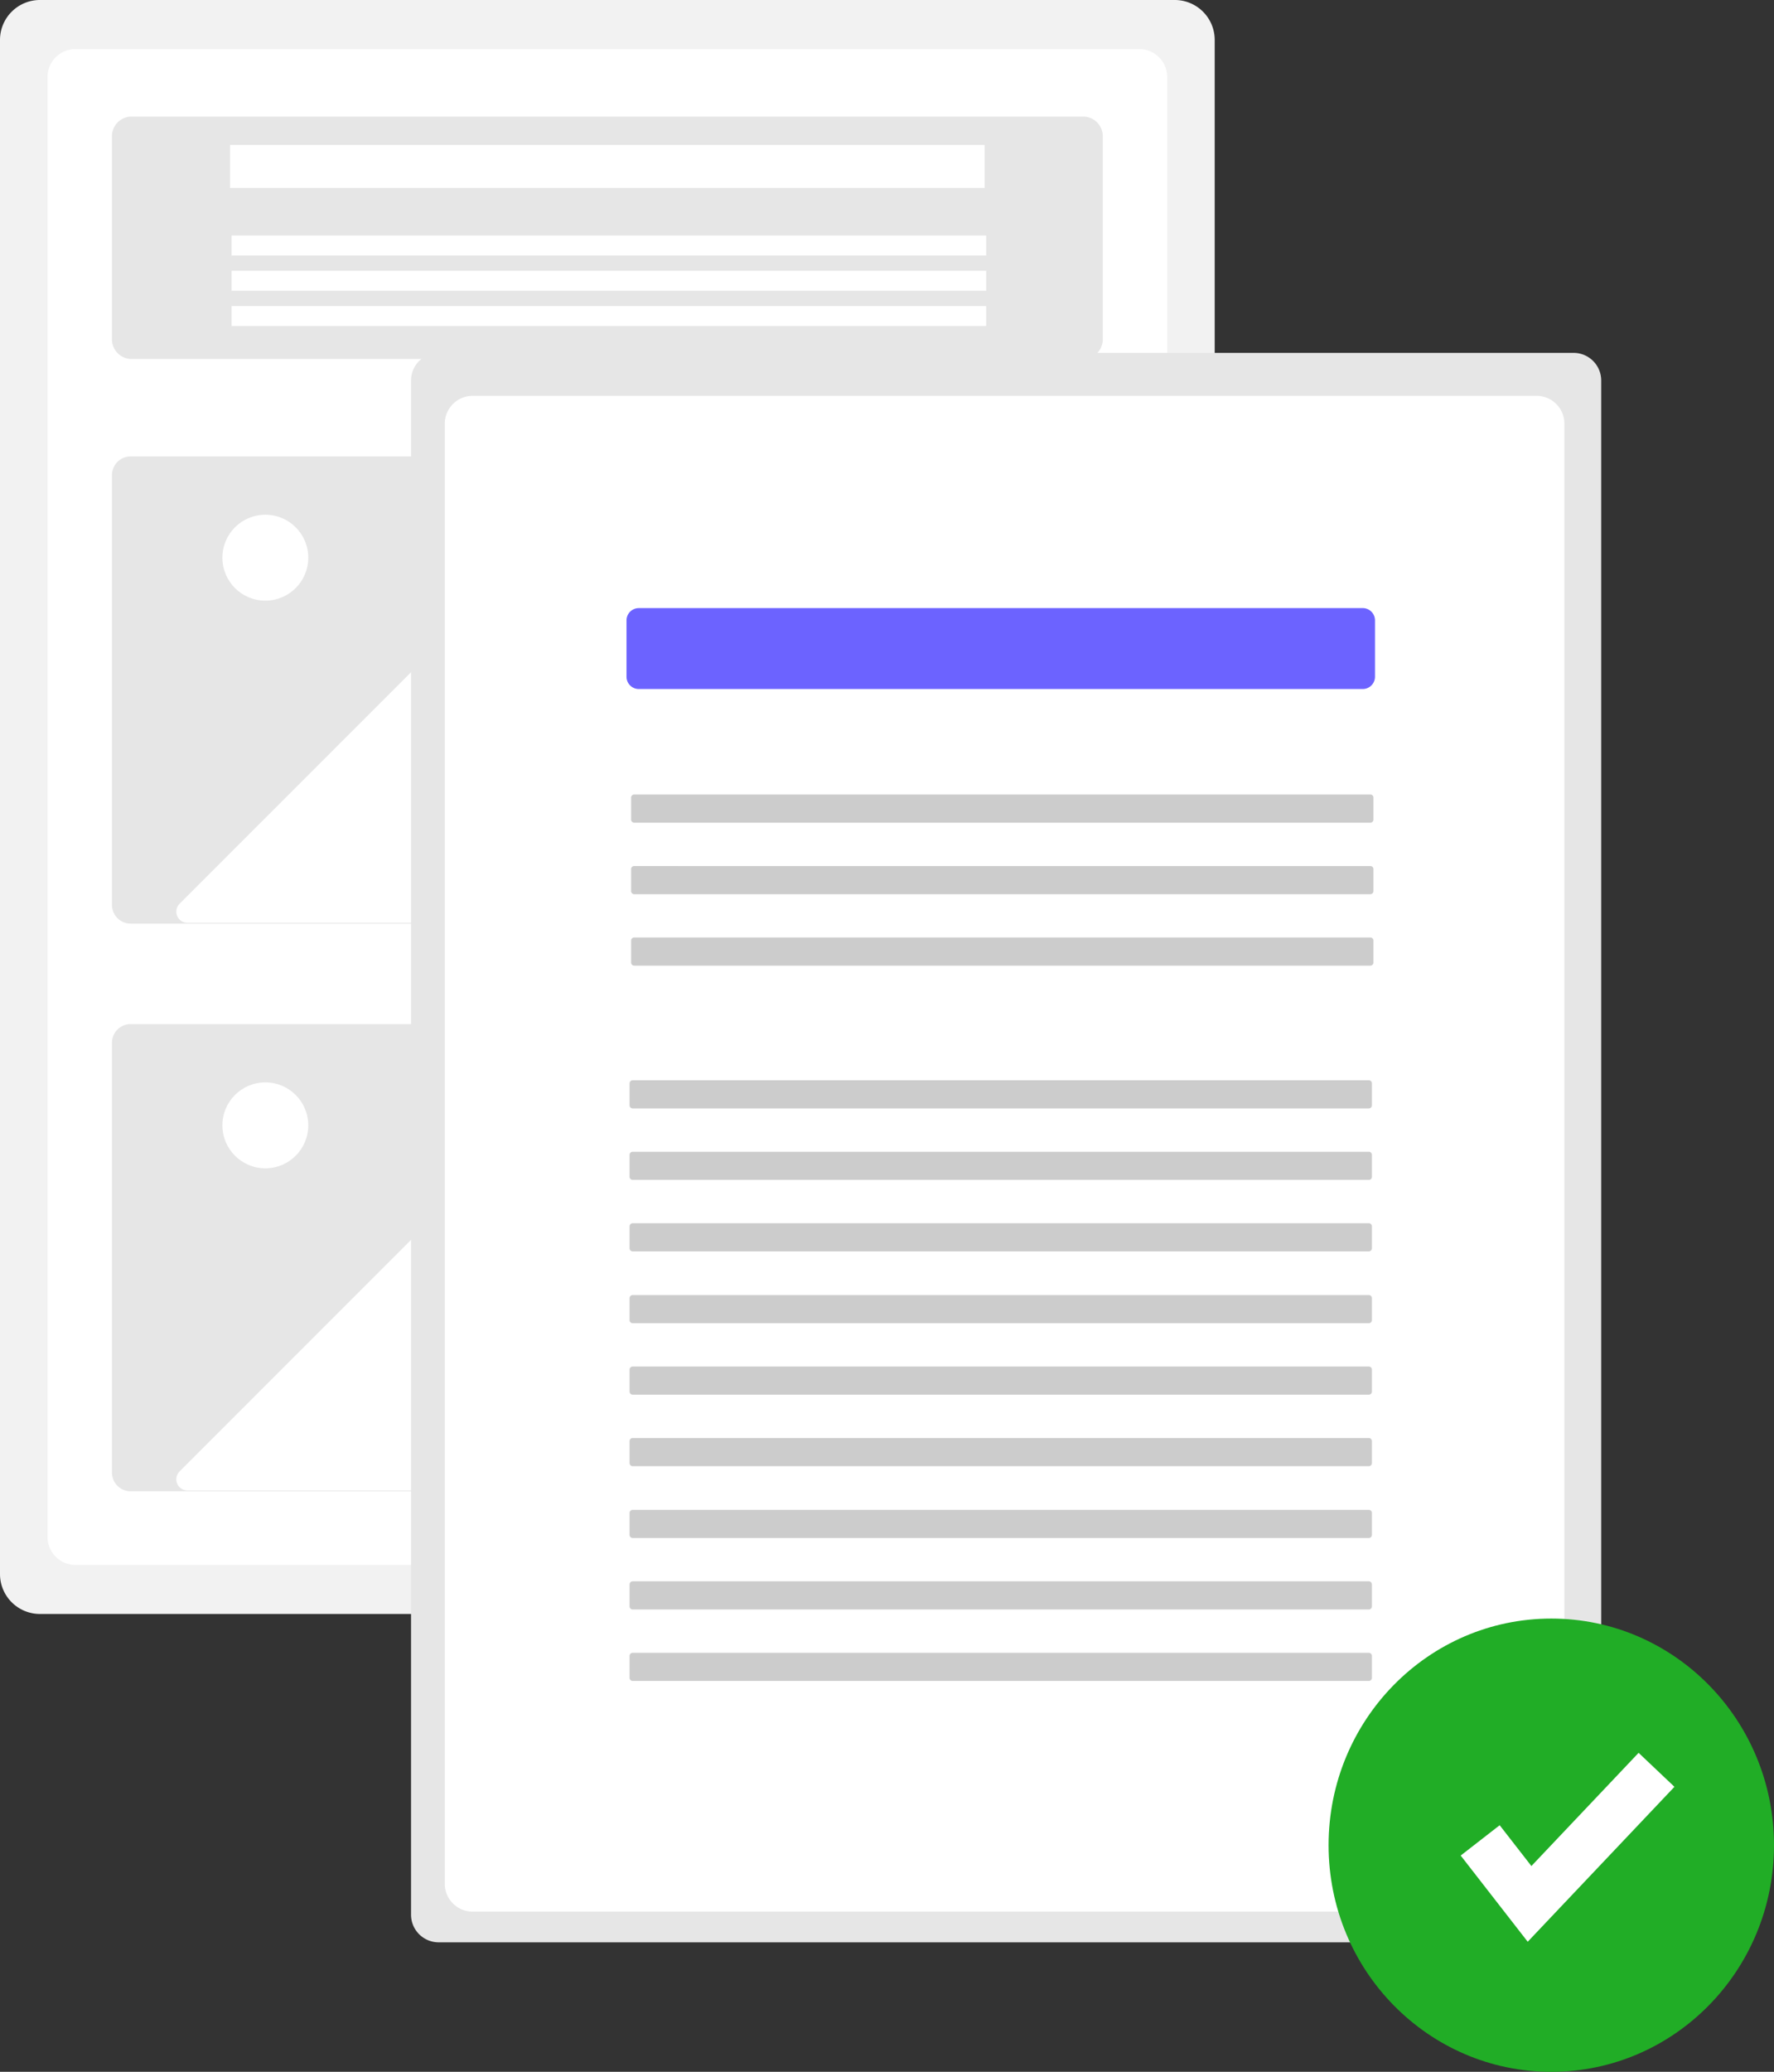 <svg xmlns="http://www.w3.org/2000/svg" width="231" height="269.692" viewBox="0 0 231 269.692"><rect x="0" y="0" width="231" height="269.692" fill="#333333" stroke="none"/><defs><style>.a{fill:#f2f2f2;}.b{fill:#fff;}.c{fill:#e6e6e6;}.d{fill:#6c63ff;}.e{fill:#ccc;}.f{fill:#21ad26;}</style></defs><g transform="translate(0)"><path class="a" d="M463.979,112.5H316.193A5.2,5.2,0,0,0,311,117.693V317.4a5.2,5.2,0,0,0,5.193,5.193H463.979a5.2,5.2,0,0,0,5.192-5.193V117.693A5.2,5.2,0,0,0,463.979,112.5Z" transform="translate(-311 -112.5)"/><path class="b" d="M330.066,128.5a3.629,3.629,0,0,0-3.567,3.68V322.136a3.629,3.629,0,0,0,3.567,3.68H468.722a3.629,3.629,0,0,0,3.567-3.68V132.18a3.629,3.629,0,0,0-3.567-3.68Z" transform="translate(-320.308 -122.109)"/><path class="c" d="M349.9,150.5a2.567,2.567,0,0,0-2.4,2.7V179.35a2.567,2.567,0,0,0,2.4,2.7H474.117a2.567,2.567,0,0,0,2.4-2.7V153.2a2.567,2.567,0,0,0-2.4-2.7Z" transform="translate(-332.921 -135.322)"/><path class="c" d="M349.9,261.25a2.434,2.434,0,0,0-2.4,2.465V319.6a2.434,2.434,0,0,0,2.4,2.465H474.117a2.434,2.434,0,0,0,2.4-2.465V263.715a2.434,2.434,0,0,0-2.4-2.465Z" transform="translate(-332.921 -201.836)"/><rect class="b" width="98.258" height="5.592" transform="translate(29.957 18.873)"/><rect class="b" width="98.258" height="2.596" transform="translate(30.156 30.656)"/><rect class="b" width="98.258" height="2.596" transform="translate(30.156 35.249)"/><rect class="b" width="98.258" height="2.596" transform="translate(30.156 39.843)"/><path class="b" d="M433.86,342.786h45.219a1.456,1.456,0,0,0,1.029-2.485L451.168,311.36a1.457,1.457,0,0,0-2.059,0l-7.2,7.2a3.053,3.053,0,0,1-4.318,0l-22.541-22.542a1.457,1.457,0,0,0-2.059,0L368.908,340.1a1.456,1.456,0,0,0,1.029,2.485h63.98Z" transform="translate(-345.522 -222.459)"/><circle class="b" cx="5.592" cy="5.592" r="5.592" transform="translate(28.958 67.003)"/><path class="c" d="M349.9,446.25a2.434,2.434,0,0,0-2.4,2.465V504.6a2.434,2.434,0,0,0,2.4,2.465H474.117a2.434,2.434,0,0,0,2.4-2.465V448.715a2.434,2.434,0,0,0-2.4-2.465Z" transform="translate(-332.921 -312.942)"/><path class="b" d="M433.86,527.786h45.219a1.456,1.456,0,0,0,1.029-2.485L451.168,496.36a1.458,1.458,0,0,0-2.059,0l-7.2,7.2a3.052,3.052,0,0,1-4.318,0l-22.541-22.541a1.458,1.458,0,0,0-2.059,0L368.908,525.1a1.456,1.456,0,0,0,1.029,2.485h63.98Z" transform="translate(-345.522 -333.566)"/><circle class="b" cx="5.592" cy="5.592" r="5.592" transform="translate(28.958 140.897)"/><path class="c" d="M448.595,227.5A3.6,3.6,0,0,0,445,231.095V430.807a3.6,3.6,0,0,0,3.595,3.595H596.382a3.6,3.6,0,0,0,3.595-3.595V231.095a3.6,3.6,0,0,0-3.595-3.595Z" transform="translate(-391.477 -181.566)"/><path class="b" d="M459.566,241.5A3.629,3.629,0,0,0,456,245.18V435.136a3.629,3.629,0,0,0,3.567,3.68H598.222a3.629,3.629,0,0,0,3.567-3.68V245.18a3.629,3.629,0,0,0-3.567-3.68Z" transform="translate(-398.083 -189.974)"/><path class="d" d="M516.848,310.683a1.6,1.6,0,0,0-1.6,1.6v7.333a1.6,1.6,0,0,0,1.6,1.6h94.264a1.6,1.6,0,0,0,1.6-1.6V312.28a1.6,1.6,0,0,0-1.6-1.6Z" transform="translate(-433.668 -231.524)"/><path class="e" d="M517.149,371.439a.4.4,0,0,0-.4.4V374.7a.4.4,0,0,0,.4.4h95.862a.4.4,0,0,0,.4-.4v-2.863a.4.4,0,0,0-.4-.4Z" transform="translate(-434.569 -268.013)"/><path class="e" d="M517.149,394.734a.4.4,0,0,0-.4.4V398a.4.4,0,0,0,.4.4h95.862a.4.4,0,0,0,.4-.4v-2.863a.4.4,0,0,0-.4-.4Z" transform="translate(-434.569 -282.003)"/><path class="e" d="M517.149,418.029a.4.4,0,0,0-.4.4v2.862a.4.4,0,0,0,.4.4h95.862a.4.4,0,0,0,.4-.4v-2.862a.4.4,0,0,0-.4-.4Z" transform="translate(-434.569 -295.993)"/><path class="e" d="M516.649,464.561a.4.4,0,0,0-.4.4v2.862a.4.4,0,0,0,.4.4h95.862a.4.4,0,0,0,.4-.4V464.96a.4.4,0,0,0-.4-.4Z" transform="translate(-434.268 -323.939)"/><path class="e" d="M516.649,487.856a.4.4,0,0,0-.4.4v2.862a.4.4,0,0,0,.4.4h95.862a.4.4,0,0,0,.4-.4v-2.862a.4.4,0,0,0-.4-.4Z" transform="translate(-434.268 -337.93)"/><path class="e" d="M516.649,511.15a.4.4,0,0,0-.4.4v2.863a.4.4,0,0,0,.4.4h95.862a.4.4,0,0,0,.4-.4V511.55a.4.4,0,0,0-.4-.4Z" transform="translate(-434.268 -351.92)"/><path class="e" d="M516.649,534.561a.4.4,0,0,0-.4.4v2.863a.4.4,0,0,0,.4.4h95.862a.4.4,0,0,0,.4-.4V534.96a.4.4,0,0,0-.4-.4Z" transform="translate(-434.268 -365.98)"/><path class="e" d="M516.649,557.855a.4.4,0,0,0-.4.4v2.863a.4.4,0,0,0,.4.4h95.862a.4.4,0,0,0,.4-.4v-2.863a.4.4,0,0,0-.4-.4Z" transform="translate(-434.268 -379.97)"/><path class="e" d="M516.649,581.15a.4.4,0,0,0-.4.4v2.863a.4.4,0,0,0,.4.4h95.862a.4.4,0,0,0,.4-.4V581.55a.4.4,0,0,0-.4-.4Z" transform="translate(-434.268 -393.96)"/><path class="e" d="M516.649,604.561a.4.4,0,0,0-.4.4v2.863a.4.4,0,0,0,.4.4h95.862a.4.4,0,0,0,.4-.4V604.96a.4.4,0,0,0-.4-.4Z" transform="translate(-434.268 -408.02)"/><path class="e" d="M516.649,627.855a.4.4,0,0,0-.4.4v2.863a.4.4,0,0,0,.4.4h95.862a.4.4,0,0,0,.4-.4v-2.863a.4.4,0,0,0-.4-.4Z" transform="translate(-434.268 -422.01)"/><path class="e" d="M516.649,651.15a.4.4,0,0,0-.4.4v2.863a.4.4,0,0,0,.4.4h95.862a.4.4,0,0,0,.4-.4V651.55a.4.4,0,0,0-.4-.4Z" transform="translate(-434.268 -436.001)"/><ellipse class="f" cx="29" cy="29.5" rx="29" ry="29.5" transform="translate(173 210.692)"/><path class="b" d="M484.921,595.839l-8.727-11.221,5.075-3.948,4.132,5.313,13.959-14.736,4.668,4.422Z" transform="translate(-285.991 -343.078)"/></g></svg>